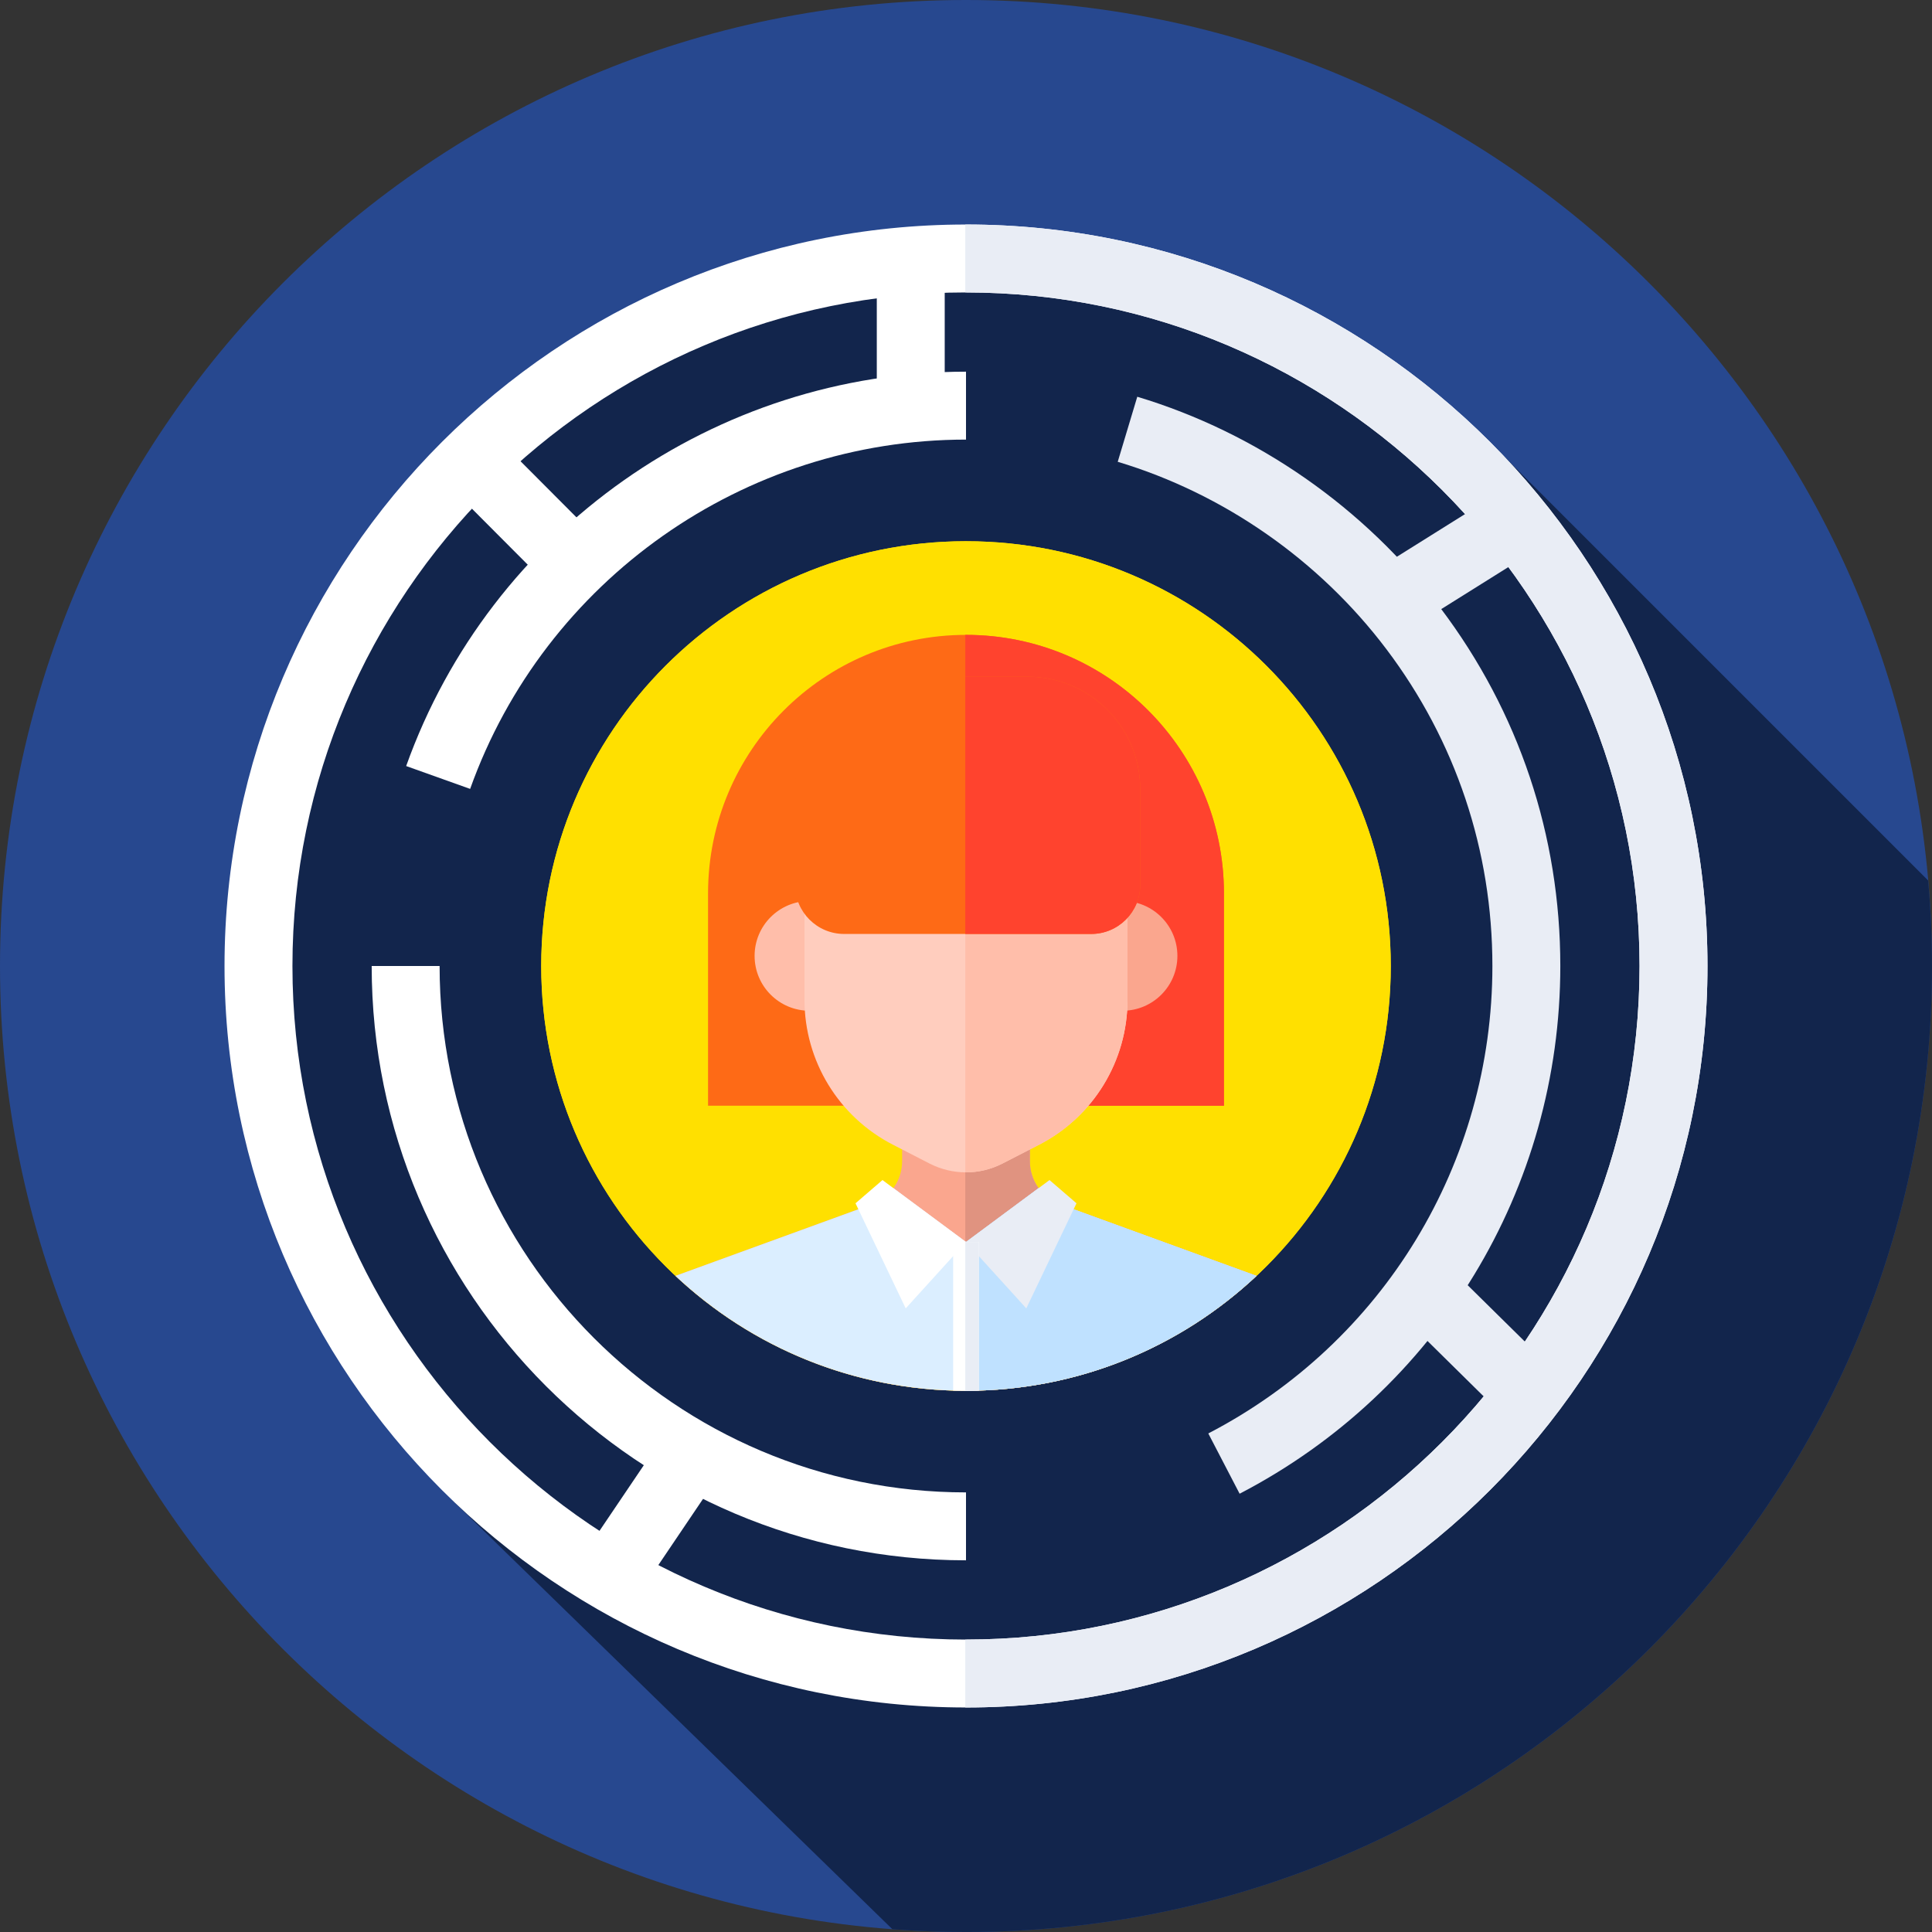 <svg height="512pt" viewBox="0 0 512 512" width="512pt" xmlns="http://www.w3.org/2000/svg"><rect x="0" y="0" width="512" height="512" fill="#333333" stroke="none"/><path d="m512 256c0 141.387-114.613 256-256 256s-256-114.613-256-256 114.613-256 256-256 256 114.613 256 256zm0 0" fill="#27488f"/><path d="m512 256c0-7.633-.355-15.184-1.008-22.648l-120.105-120.105-134.887-53.746-135.906 61.145-57.141 129.355 14.047 56.75 42.977 90.926 116.52 113.59c6.438.484 12.941.734 19.504.734 141.387 0 256-114.613 256-256zm0 0" fill="#12254c"/><path d="m256 452.5c-108.352 0-196.5-88.148-196.5-196.5s88.148-196.5 196.5-196.5 196.5 88.148 196.5 196.5-88.148 196.5-196.5 196.5zm0-375c-98.426 0-178.5 80.074-178.5 178.5s80.074 178.5 178.5 178.5 178.5-80.074 178.5-178.5-80.074-178.5-178.5-178.5zm0 0" fill="#fff"/><path d="m256 59.5c-.062 0-.129.004-.191.004v18c.062 0 .129-.004.191-.004 98.426 0 178.5 80.074 178.5 178.5s-80.074 178.5-178.5 178.5c-.062 0-.129-.004-.191-.004v18c.062 0 .129.004.191.004 108.352 0 196.5-88.148 196.5-196.5s-88.148-196.5-196.5-196.5zm0 0" fill="#e9edf5"/><path d="m256 413.5c-86.848 0-157.5-70.652-157.5-157.5h18c0 76.922 62.578 139.5 139.5 139.5zm0 0" fill="#fff"/><path d="m328.512 395.852-8.301-15.973c46.441-24.125 75.289-71.594 75.289-123.879 0-30.598-9.719-59.637-28.102-83.98-17.793-23.562-43.074-41.191-71.188-49.641l5.18-17.238c31.75 9.543 60.293 29.441 80.375 56.031 20.758 27.496 31.734 60.285 31.734 94.828 0 59.031-32.566 112.617-84.988 139.852zm0 0" fill="#e9edf5"/><path d="m124.59 209.066-16.953-6.055c22.328-62.512 81.953-104.512 148.363-104.512v18c-58.824 0-111.637 37.199-131.41 92.566zm0 0" fill="#fff"/><g fill="#ffe000"><path d="m368.57 256c0 62.172-50.398 112.57-112.57 112.57s-112.57-50.398-112.57-112.57 50.398-112.57 112.57-112.57 112.57 50.398 112.57 112.57zm0 0"/><path d="m143.43 256c0 62.105 50.297 112.465 112.379 112.57v-225.141c-62.082.105-112.379 50.461-112.379 112.57zm0 0"/><path d="m256 143.43c-.062 0-.129 0-.191 0v225.137c.062 0 .129.004.191.004 62.172 0 112.57-50.398 112.57-112.57s-50.398-112.57-112.57-112.57zm0 0"/></g><path d="m272.93 307.73v-11.277h-33.859v11.277c0 5.113-3.195 9.676-8 11.426l-52.062 18.961c20.133 18.883 47.211 30.453 76.992 30.453s56.855-11.57 76.988-30.453l-52.062-18.961c-4.801-1.75-7.996-6.312-7.996-11.426zm0 0" fill="#faa68e"/><path d="m332.988 338.117-52.062-18.961c-4.801-1.75-7.996-6.312-7.996-11.426v-11.273h-17.121v72.113h.191c29.781 0 56.855-11.57 76.988-30.453zm0 0" fill="#e09380"/><path d="m280.926 319.156c-2.332-.852-4.285-2.371-5.676-4.293l-19.25 14.277-19.25-14.277c-1.391 1.922-3.344 3.441-5.676 4.293l-52.062 18.961c20.133 18.887 47.207 30.453 76.988 30.453s56.855-11.566 76.988-30.453zm0 0" fill="#dbeeff"/><path d="m332.988 338.117-52.062-18.961c-2.332-.852-4.285-2.371-5.676-4.293l-19.25 14.277-.191-.141v39.566c.062 0 .129.004.191.004 29.781 0 56.855-11.57 76.988-30.453zm0 0" fill="#bfe1ff"/><path d="m256 329.141-15.977 17.59-13.305-27.848 7.148-6.156zm0 0" fill="#fff"/><path d="m256 329.141 15.977 17.59 13.305-27.848-7.148-6.156zm0 0" fill="#e9edf5"/><path d="m324.359 236.773c0-37.844-30.605-68.523-68.359-68.523s-68.359 30.68-68.359 68.523v56.25h136.715v-56.25zm0 0" fill="#fe6a16"/><path d="m324.359 236.773c0-37.844-30.605-68.523-68.359-68.523-.062 0-.129.004-.191.004v124.77h68.551zm0 0" fill="#ff432e"/><path d="m229.062 253.32c0 8.031-6.512 14.539-14.543 14.539s-14.543-6.508-14.543-14.539 6.512-14.543 14.543-14.543 14.543 6.512 14.543 14.543zm0 0" fill="#ffbeaa"/><path d="m312.023 253.32c0 8.031-6.512 14.539-14.543 14.539s-14.543-6.508-14.543-14.539 6.512-14.543 14.543-14.543 14.543 6.512 14.543 14.543zm0 0" fill="#faa68e"/><path d="m275.363 303.363-9.711 4.992c-6.059 3.109-13.246 3.109-19.305 0l-9.711-4.992c-14.391-7.391-23.438-22.211-23.438-38.387v-37.852c0-23.641 19.164-42.801 42.801-42.801s42.801 19.16 42.801 42.801v37.852c0 16.176-9.047 30.996-23.438 38.387zm0 0" fill="#ffcdbe"/><path d="m256 184.324c-.062 0-.129.004-.191.004v126.355c3.375.031 6.758-.742 9.844-2.328l9.711-4.988c14.391-7.395 23.438-22.215 23.438-38.391v-37.852c0-23.641-19.164-42.801-42.801-42.801zm0 0" fill="#ffbeaa"/><path d="m289.172 247.508h-65.461c-7.184 0-13.004-5.824-13.004-13.004v-25.371c0-16.453 13.34-29.793 29.793-29.793h31.879c16.453 0 29.793 13.34 29.793 29.793v25.371c0 7.18-5.82 13.004-13 13.004zm0 0" fill="#fe6a16"/><path d="m272.379 179.34h-16.57v68.168h33.363c7.18 0 13-5.824 13-13.004v-25.367c0-16.457-13.34-29.797-29.793-29.797zm0 0" fill="#ff432e"/><path d="m252.594 368.516c1.129.035 2.266.055 3.406.055s2.277-.02 3.406-.055v-39.363h-6.812zm0 0" fill="#fff"/><path d="m255.809 329.152v39.414c.066 0 .129.004.191.004 1.141 0 2.277-.023 3.406-.055v-39.367h-3.598zm0 0" fill="#e9edf5"/><path d="m154 412.906 20.305-30.07 14.918 10.07-20.305 30.074zm0 0" fill="#fff"/><path d="m123.625 133.363 12.75-12.707 22.469 22.539-12.75 12.711zm0 0" fill="#fff"/><path d="m370.961 348.133 12.637-12.816 27.23 26.852-12.641 12.816zm0 0" fill="#e9edf5"/><path d="m363.812 151.535 33.352-20.883 9.551 15.258-33.352 20.883zm0 0" fill="#e9edf5"/><path d="m232.359 69.062h18v38.438h-18zm0 0" fill="#fff"/></svg>